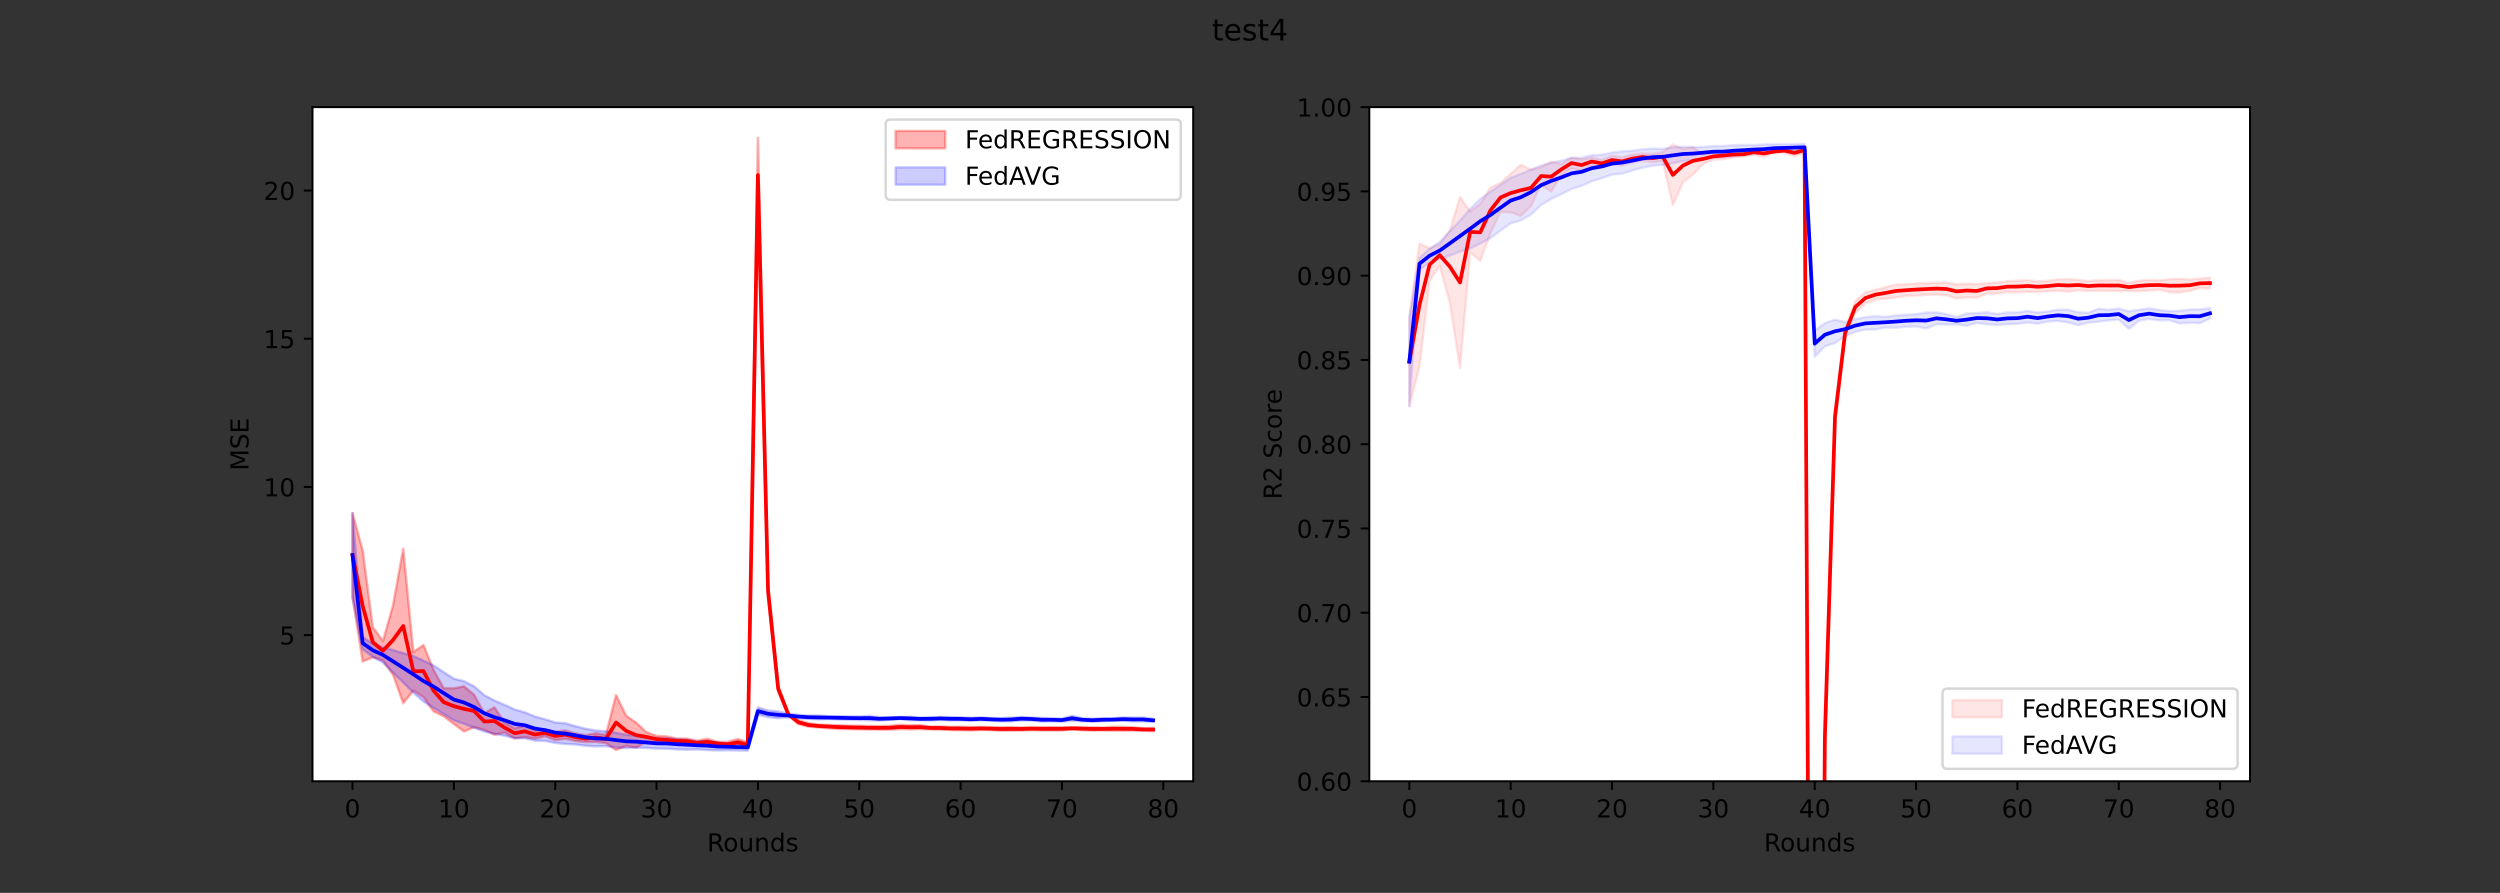 <?xml version="1.0" encoding="utf-8" standalone="no"?>
<!DOCTYPE svg PUBLIC "-//W3C//DTD SVG 1.1//EN"
  "http://www.w3.org/Graphics/SVG/1.1/DTD/svg11.dtd">
<!-- Created with matplotlib (https://matplotlib.org/) -->
<svg height="360pt" version="1.1" viewBox="0 0 1008 360" width="1008pt" xmlns="http://www.w3.org/2000/svg" xmlns:xlink="http://www.w3.org/1999/xlink">
 <rect x="0" y="0" width="1008" height="360" fill="#333333" stroke="none"/>
 <defs>
  <style type="text/css">*{stroke-linecap:butt;stroke-linejoin:round;}</style>
 </defs>
 <g id="figure_1">
  <g id="patch_1">
   <path d="M 0 360 
L 1008 360 
L 1008 0 
L 0 0 
z
" style="fill:none;"/>
  </g>
  <g id="axes_1">
   <g id="patch_2">
    <path d="M 126 315 
L 481.091 315 
L 481.091 43.2 
L 126 43.2 
z
" style="fill:#ffffff;"/>
   </g>
   <g id="PolyCollection_1">
    <defs>
     <path d="M 142.14 -119.25 
L 142.14 -153.115 
L 146.227 -138.024 
L 150.313 -107.12 
L 154.399 -101.497 
L 158.485 -116.005 
L 162.572 -138.744 
L 166.658 -97.075 
L 170.744 -99.921 
L 174.83 -89.852 
L 178.916 -82.49 
L 183.003 -82.469 
L 187.089 -83.259 
L 191.175 -79.88 
L 195.261 -72.439 
L 199.347 -74.802 
L 203.434 -68.684 
L 207.52 -66.427 
L 211.606 -67.427 
L 215.692 -65.53 
L 219.778 -65.855 
L 223.865 -64.957 
L 227.951 -65.475 
L 232.037 -64.277 
L 236.123 -63.545 
L 240.209 -64.367 
L 244.296 -63.731 
L 248.382 -79.753 
L 252.468 -71.386 
L 256.554 -68.574 
L 260.64 -64.771 
L 264.727 -63.278 
L 268.813 -63.076 
L 272.899 -62.186 
L 276.985 -62.186 
L 281.071 -61.323 
L 285.158 -62.14 
L 289.244 -60.896 
L 293.33 -60.847 
L 297.416 -62.048 
L 301.502 -60.72 
L 305.589 -304.445 
L 309.675 -124.467 
L 313.761 -83.361 
L 317.847 -72.372 
L 321.933 -69.544 
L 326.02 -68.371 
L 330.106 -67.831 
L 334.192 -67.714 
L 338.278 -67.569 
L 342.364 -67.394 
L 346.451 -67.366 
L 350.537 -67.255 
L 354.623 -67.234 
L 358.709 -67.309 
L 362.795 -67.733 
L 366.882 -67.568 
L 370.968 -67.604 
L 375.054 -67.047 
L 379.14 -67.079 
L 383.226 -66.901 
L 387.313 -66.94 
L 391.399 -66.86 
L 395.485 -66.89 
L 399.571 -66.808 
L 403.657 -66.737 
L 407.744 -66.864 
L 411.83 -66.686 
L 415.916 -66.806 
L 420.002 -66.758 
L 424.088 -66.776 
L 428.175 -66.788 
L 432.261 -66.756 
L 436.347 -66.783 
L 440.433 -66.717 
L 444.519 -66.632 
L 448.606 -66.899 
L 452.692 -66.912 
L 456.778 -66.736 
L 460.864 -66.39 
L 464.95 -66.47 
L 464.95 -65.225 
L 464.95 -65.225 
L 460.864 -65.356 
L 456.778 -65.481 
L 452.692 -65.402 
L 448.606 -65.437 
L 444.519 -65.542 
L 440.433 -65.482 
L 436.347 -65.595 
L 432.261 -65.927 
L 428.175 -65.495 
L 424.088 -65.511 
L 420.002 -65.52 
L 415.916 -65.615 
L 411.83 -65.481 
L 407.744 -65.415 
L 403.657 -65.427 
L 399.571 -65.61 
L 395.485 -65.703 
L 391.399 -65.538 
L 387.313 -65.605 
L 383.226 -65.668 
L 379.14 -65.848 
L 375.054 -65.931 
L 370.968 -66.024 
L 366.882 -65.96 
L 362.795 -66 
L 358.709 -65.833 
L 354.623 -65.823 
L 350.537 -65.902 
L 346.451 -65.92 
L 342.364 -66.05 
L 338.278 -66.062 
L 334.192 -66.39 
L 330.106 -66.695 
L 326.02 -66.988 
L 321.933 -68.034 
L 317.847 -71.581 
L 313.761 -81.283 
L 309.675 -119.178 
L 305.589 -274.342 
L 301.502 -58.641 
L 297.416 -59.34 
L 293.33 -58.896 
L 289.244 -59.515 
L 285.158 -59.643 
L 281.071 -59.544 
L 276.985 -60.137 
L 272.899 -60.326 
L 268.813 -60.212 
L 264.727 -60.644 
L 260.64 -61.001 
L 256.554 -58.567 
L 252.468 -59.213 
L 248.382 -57.599 
L 244.296 -60.364 
L 240.209 -60.882 
L 236.123 -60.842 
L 232.037 -61.241 
L 227.951 -62.071 
L 223.865 -61.589 
L 219.778 -63.142 
L 215.692 -62.148 
L 211.606 -62.806 
L 207.52 -62.326 
L 203.434 -64.614 
L 199.347 -63.775 
L 195.261 -65.741 
L 191.175 -66.793 
L 187.089 -65.081 
L 183.003 -68.07 
L 178.916 -71.23 
L 174.83 -73.14 
L 170.744 -78.94 
L 166.658 -81.544 
L 162.572 -76.447 
L 158.485 -87.942 
L 154.399 -93.728 
L 150.313 -94.982 
L 146.227 -93.289 
L 142.14 -119.25 
z
" id="m0282c7c0d8" style="stroke:#ff0000;stroke-opacity:0.3;"/>
    </defs>
    <g clip-path="url(#p53efb2e5bc)">
     <use style="fill:#ff0000;fill-opacity:0.3;stroke:#ff0000;stroke-opacity:0.3;" x="0" xlink:href="#m0282c7c0d8" y="360"/>
    </g>
   </g>
   <g id="PolyCollection_2">
    <defs>
     <path d="M 142.14 -119.25 
L 142.14 -153.115 
L 146.227 -103.24 
L 150.313 -100.438 
L 154.399 -99.009 
L 158.485 -97.889 
L 162.572 -96.641 
L 166.658 -95.501 
L 170.744 -93.654 
L 174.83 -91.707 
L 178.916 -88.958 
L 183.003 -86.335 
L 187.089 -85.348 
L 191.175 -83.233 
L 195.261 -79.719 
L 199.347 -77.548 
L 203.434 -75.794 
L 207.52 -73.927 
L 211.606 -72.76 
L 215.692 -71.094 
L 219.778 -69.954 
L 223.865 -68.693 
L 227.951 -68.365 
L 232.037 -67.175 
L 236.123 -66.163 
L 240.209 -65.463 
L 244.296 -65.118 
L 248.382 -64.576 
L 252.468 -63.797 
L 256.554 -63.368 
L 260.64 -62.777 
L 264.727 -62.405 
L 268.813 -62.353 
L 272.899 -62.005 
L 276.985 -61.702 
L 281.071 -61.155 
L 285.158 -61.105 
L 289.244 -60.544 
L 293.33 -60.286 
L 297.416 -60.128 
L 301.502 -59.996 
L 305.589 -74.753 
L 309.675 -73.532 
L 313.761 -73.137 
L 317.847 -72.226 
L 321.933 -71.74 
L 326.02 -71.449 
L 330.106 -71.518 
L 334.192 -71.215 
L 338.278 -71.279 
L 342.364 -71.125 
L 346.451 -71.131 
L 350.537 -71.354 
L 354.623 -70.839 
L 358.709 -70.848 
L 362.795 -70.851 
L 366.882 -71.002 
L 370.968 -70.653 
L 375.054 -70.846 
L 379.14 -70.888 
L 383.226 -70.83 
L 387.313 -70.766 
L 391.399 -70.611 
L 395.485 -70.721 
L 399.571 -70.492 
L 403.657 -70.414 
L 407.744 -70.62 
L 411.83 -70.899 
L 415.916 -70.649 
L 420.002 -70.536 
L 424.088 -70.377 
L 428.175 -70.264 
L 432.261 -71.399 
L 436.347 -70.374 
L 440.433 -70.195 
L 444.519 -70.389 
L 448.606 -70.313 
L 452.692 -70.698 
L 456.778 -70.662 
L 460.864 -70.685 
L 464.95 -70.166 
L 464.95 -68.966 
L 464.95 -68.966 
L 460.864 -69.17 
L 456.778 -69.178 
L 452.692 -69.372 
L 448.606 -69.389 
L 444.519 -69.211 
L 440.433 -69.021 
L 436.347 -69.233 
L 432.261 -69.388 
L 428.175 -69.047 
L 424.088 -69.194 
L 420.002 -69.07 
L 415.916 -69.557 
L 411.83 -69.56 
L 407.744 -69.194 
L 403.657 -69.214 
L 399.571 -69.42 
L 395.485 -69.594 
L 391.399 -69.356 
L 387.313 -69.556 
L 383.226 -69.545 
L 379.14 -69.758 
L 375.054 -69.51 
L 370.968 -69.639 
L 366.882 -69.675 
L 362.795 -70.11 
L 358.709 -69.768 
L 354.623 -69.528 
L 350.537 -69.562 
L 346.451 -69.72 
L 342.364 -69.842 
L 338.278 -69.887 
L 334.192 -70.114 
L 330.106 -69.949 
L 326.02 -70.155 
L 321.933 -70.411 
L 317.847 -70.797 
L 313.761 -70.42 
L 309.675 -70.866 
L 305.589 -71.825 
L 301.502 -57.355 
L 297.416 -57.437 
L 293.33 -57.515 
L 289.244 -57.45 
L 285.158 -57.592 
L 281.071 -57.819 
L 276.985 -57.749 
L 272.899 -57.849 
L 268.813 -58.13 
L 264.727 -58.156 
L 260.64 -58.469 
L 256.554 -58.536 
L 252.468 -58.42 
L 248.382 -58.611 
L 244.296 -59.149 
L 240.209 -59.064 
L 236.123 -59.303 
L 232.037 -59.846 
L 227.951 -60.034 
L 223.865 -60.459 
L 219.778 -61.267 
L 215.692 -61.404 
L 211.606 -62.366 
L 207.52 -62.311 
L 203.434 -63.356 
L 199.347 -64.141 
L 195.261 -65.077 
L 191.175 -66.567 
L 187.089 -68.156 
L 183.003 -69.534 
L 178.916 -72.073 
L 174.83 -74.603 
L 170.744 -77.146 
L 166.658 -80.723 
L 162.572 -84.83 
L 158.485 -88.782 
L 154.399 -92.855 
L 150.313 -95.175 
L 146.227 -98.146 
L 142.14 -119.25 
z
" id="mf1e4c0f016" style="stroke:#0000ff;stroke-opacity:0.2;"/>
    </defs>
    <g clip-path="url(#p53efb2e5bc)">
     <use style="fill:#0000ff;fill-opacity:0.2;stroke:#0000ff;stroke-opacity:0.2;" x="0" xlink:href="#mf1e4c0f016" y="360"/>
    </g>
   </g>
   <g id="matplotlib.axis_1">
    <g id="xtick_1">
     <g id="line2d_1">
      <defs>
       <path d="M 0 0 
L 0 3.5 
" id="mad39761a9f" style="stroke:#000000;stroke-width:0.8;"/>
      </defs>
      <g>
       <use style="stroke:#000000;stroke-width:0.8;" x="142.14" xlink:href="#mad39761a9f" y="315"/>
      </g>
     </g>
     <g id="text_1">
      <!-- 0 -->
      <g transform="translate(138.959 329.598)scale(0.1 -0.1)">
       <defs>
        <path d="M 31.781 66.406 
Q 24.172 66.406 20.328 58.906 
Q 16.5 51.422 16.5 36.375 
Q 16.5 21.391 20.328 13.891 
Q 24.172 6.391 31.781 6.391 
Q 39.453 6.391 43.281 13.891 
Q 47.125 21.391 47.125 36.375 
Q 47.125 51.422 43.281 58.906 
Q 39.453 66.406 31.781 66.406 
z
M 31.781 74.219 
Q 44.047 74.219 50.516 64.516 
Q 56.984 54.828 56.984 36.375 
Q 56.984 17.969 50.516 8.266 
Q 44.047 -1.422 31.781 -1.422 
Q 19.531 -1.422 13.062 8.266 
Q 6.594 17.969 6.594 36.375 
Q 6.594 54.828 13.062 64.516 
Q 19.531 74.219 31.781 74.219 
z
" id="DejaVuSans-48"/>
       </defs>
       <use xlink:href="#DejaVuSans-48"/>
      </g>
     </g>
    </g>
    <g id="xtick_2">
     <g id="line2d_2">
      <g>
       <use style="stroke:#000000;stroke-width:0.8;" x="183.003" xlink:href="#mad39761a9f" y="315"/>
      </g>
     </g>
     <g id="text_2">
      <!-- 10 -->
      <g transform="translate(176.64 329.598)scale(0.1 -0.1)">
       <defs>
        <path d="M 12.406 8.297 
L 28.516 8.297 
L 28.516 63.922 
L 10.984 60.406 
L 10.984 69.391 
L 28.422 72.906 
L 38.281 72.906 
L 38.281 8.297 
L 54.391 8.297 
L 54.391 0 
L 12.406 0 
z
" id="DejaVuSans-49"/>
       </defs>
       <use xlink:href="#DejaVuSans-49"/>
       <use x="63.623" xlink:href="#DejaVuSans-48"/>
      </g>
     </g>
    </g>
    <g id="xtick_3">
     <g id="line2d_3">
      <g>
       <use style="stroke:#000000;stroke-width:0.8;" x="223.865" xlink:href="#mad39761a9f" y="315"/>
      </g>
     </g>
     <g id="text_3">
      <!-- 20 -->
      <g transform="translate(217.502 329.598)scale(0.1 -0.1)">
       <defs>
        <path d="M 19.188 8.297 
L 53.609 8.297 
L 53.609 0 
L 7.328 0 
L 7.328 8.297 
Q 12.938 14.109 22.625 23.891 
Q 32.328 33.688 34.812 36.531 
Q 39.547 41.844 41.422 45.531 
Q 43.312 49.219 43.312 52.781 
Q 43.312 58.594 39.234 62.25 
Q 35.156 65.922 28.609 65.922 
Q 23.969 65.922 18.812 64.312 
Q 13.672 62.703 7.812 59.422 
L 7.812 69.391 
Q 13.766 71.781 18.938 73 
Q 24.125 74.219 28.422 74.219 
Q 39.75 74.219 46.484 68.547 
Q 53.219 62.891 53.219 53.422 
Q 53.219 48.922 51.531 44.891 
Q 49.859 40.875 45.406 35.406 
Q 44.188 33.984 37.641 27.219 
Q 31.109 20.453 19.188 8.297 
z
" id="DejaVuSans-50"/>
       </defs>
       <use xlink:href="#DejaVuSans-50"/>
       <use x="63.623" xlink:href="#DejaVuSans-48"/>
      </g>
     </g>
    </g>
    <g id="xtick_4">
     <g id="line2d_4">
      <g>
       <use style="stroke:#000000;stroke-width:0.8;" x="264.727" xlink:href="#mad39761a9f" y="315"/>
      </g>
     </g>
     <g id="text_4">
      <!-- 30 -->
      <g transform="translate(258.364 329.598)scale(0.1 -0.1)">
       <defs>
        <path d="M 40.578 39.312 
Q 47.656 37.797 51.625 33 
Q 55.609 28.219 55.609 21.188 
Q 55.609 10.406 48.188 4.484 
Q 40.766 -1.422 27.094 -1.422 
Q 22.516 -1.422 17.656 -0.516 
Q 12.797 0.391 7.625 2.203 
L 7.625 11.719 
Q 11.719 9.328 16.594 8.109 
Q 21.484 6.891 26.812 6.891 
Q 36.078 6.891 40.938 10.547 
Q 45.797 14.203 45.797 21.188 
Q 45.797 27.641 41.281 31.266 
Q 36.766 34.906 28.719 34.906 
L 20.219 34.906 
L 20.219 43.016 
L 29.109 43.016 
Q 36.375 43.016 40.234 45.922 
Q 44.094 48.828 44.094 54.297 
Q 44.094 59.906 40.109 62.906 
Q 36.141 65.922 28.719 65.922 
Q 24.656 65.922 20.016 65.031 
Q 15.375 64.156 9.812 62.312 
L 9.812 71.094 
Q 15.438 72.656 20.344 73.438 
Q 25.25 74.219 29.594 74.219 
Q 40.828 74.219 47.359 69.109 
Q 53.906 64.016 53.906 55.328 
Q 53.906 49.266 50.438 45.094 
Q 46.969 40.922 40.578 39.312 
z
" id="DejaVuSans-51"/>
       </defs>
       <use xlink:href="#DejaVuSans-51"/>
       <use x="63.623" xlink:href="#DejaVuSans-48"/>
      </g>
     </g>
    </g>
    <g id="xtick_5">
     <g id="line2d_5">
      <g>
       <use style="stroke:#000000;stroke-width:0.8;" x="305.589" xlink:href="#mad39761a9f" y="315"/>
      </g>
     </g>
     <g id="text_5">
      <!-- 40 -->
      <g transform="translate(299.226 329.598)scale(0.1 -0.1)">
       <defs>
        <path d="M 37.797 64.312 
L 12.891 25.391 
L 37.797 25.391 
z
M 35.203 72.906 
L 47.609 72.906 
L 47.609 25.391 
L 58.016 25.391 
L 58.016 17.188 
L 47.609 17.188 
L 47.609 0 
L 37.797 0 
L 37.797 17.188 
L 4.891 17.188 
L 4.891 26.703 
z
" id="DejaVuSans-52"/>
       </defs>
       <use xlink:href="#DejaVuSans-52"/>
       <use x="63.623" xlink:href="#DejaVuSans-48"/>
      </g>
     </g>
    </g>
    <g id="xtick_6">
     <g id="line2d_6">
      <g>
       <use style="stroke:#000000;stroke-width:0.8;" x="346.451" xlink:href="#mad39761a9f" y="315"/>
      </g>
     </g>
     <g id="text_6">
      <!-- 50 -->
      <g transform="translate(340.088 329.598)scale(0.1 -0.1)">
       <defs>
        <path d="M 10.797 72.906 
L 49.516 72.906 
L 49.516 64.594 
L 19.828 64.594 
L 19.828 46.734 
Q 21.969 47.469 24.109 47.828 
Q 26.266 48.188 28.422 48.188 
Q 40.625 48.188 47.75 41.5 
Q 54.891 34.812 54.891 23.391 
Q 54.891 11.625 47.562 5.094 
Q 40.234 -1.422 26.906 -1.422 
Q 22.312 -1.422 17.547 -0.641 
Q 12.797 0.141 7.719 1.703 
L 7.719 11.625 
Q 12.109 9.234 16.797 8.062 
Q 21.484 6.891 26.703 6.891 
Q 35.156 6.891 40.078 11.328 
Q 45.016 15.766 45.016 23.391 
Q 45.016 31 40.078 35.438 
Q 35.156 39.891 26.703 39.891 
Q 22.75 39.891 18.812 39.016 
Q 14.891 38.141 10.797 36.281 
z
" id="DejaVuSans-53"/>
       </defs>
       <use xlink:href="#DejaVuSans-53"/>
       <use x="63.623" xlink:href="#DejaVuSans-48"/>
      </g>
     </g>
    </g>
    <g id="xtick_7">
     <g id="line2d_7">
      <g>
       <use style="stroke:#000000;stroke-width:0.8;" x="387.313" xlink:href="#mad39761a9f" y="315"/>
      </g>
     </g>
     <g id="text_7">
      <!-- 60 -->
      <g transform="translate(380.95 329.598)scale(0.1 -0.1)">
       <defs>
        <path d="M 33.016 40.375 
Q 26.375 40.375 22.484 35.828 
Q 18.609 31.297 18.609 23.391 
Q 18.609 15.531 22.484 10.953 
Q 26.375 6.391 33.016 6.391 
Q 39.656 6.391 43.531 10.953 
Q 47.406 15.531 47.406 23.391 
Q 47.406 31.297 43.531 35.828 
Q 39.656 40.375 33.016 40.375 
z
M 52.594 71.297 
L 52.594 62.312 
Q 48.875 64.062 45.094 64.984 
Q 41.312 65.922 37.594 65.922 
Q 27.828 65.922 22.672 59.328 
Q 17.531 52.734 16.797 39.406 
Q 19.672 43.656 24.016 45.922 
Q 28.375 48.188 33.594 48.188 
Q 44.578 48.188 50.953 41.516 
Q 57.328 34.859 57.328 23.391 
Q 57.328 12.156 50.688 5.359 
Q 44.047 -1.422 33.016 -1.422 
Q 20.359 -1.422 13.672 8.266 
Q 6.984 17.969 6.984 36.375 
Q 6.984 53.656 15.188 63.938 
Q 23.391 74.219 37.203 74.219 
Q 40.922 74.219 44.703 73.484 
Q 48.484 72.75 52.594 71.297 
z
" id="DejaVuSans-54"/>
       </defs>
       <use xlink:href="#DejaVuSans-54"/>
       <use x="63.623" xlink:href="#DejaVuSans-48"/>
      </g>
     </g>
    </g>
    <g id="xtick_8">
     <g id="line2d_8">
      <g>
       <use style="stroke:#000000;stroke-width:0.8;" x="428.175" xlink:href="#mad39761a9f" y="315"/>
      </g>
     </g>
     <g id="text_8">
      <!-- 70 -->
      <g transform="translate(421.812 329.598)scale(0.1 -0.1)">
       <defs>
        <path d="M 8.203 72.906 
L 55.078 72.906 
L 55.078 68.703 
L 28.609 0 
L 18.312 0 
L 43.219 64.594 
L 8.203 64.594 
z
" id="DejaVuSans-55"/>
       </defs>
       <use xlink:href="#DejaVuSans-55"/>
       <use x="63.623" xlink:href="#DejaVuSans-48"/>
      </g>
     </g>
    </g>
    <g id="xtick_9">
     <g id="line2d_9">
      <g>
       <use style="stroke:#000000;stroke-width:0.8;" x="469.037" xlink:href="#mad39761a9f" y="315"/>
      </g>
     </g>
     <g id="text_9">
      <!-- 80 -->
      <g transform="translate(462.674 329.598)scale(0.1 -0.1)">
       <defs>
        <path d="M 31.781 34.625 
Q 24.75 34.625 20.719 30.859 
Q 16.703 27.094 16.703 20.516 
Q 16.703 13.922 20.719 10.156 
Q 24.75 6.391 31.781 6.391 
Q 38.812 6.391 42.859 10.172 
Q 46.922 13.969 46.922 20.516 
Q 46.922 27.094 42.891 30.859 
Q 38.875 34.625 31.781 34.625 
z
M 21.922 38.812 
Q 15.578 40.375 12.031 44.719 
Q 8.5 49.078 8.5 55.328 
Q 8.5 64.062 14.719 69.141 
Q 20.953 74.219 31.781 74.219 
Q 42.672 74.219 48.875 69.141 
Q 55.078 64.062 55.078 55.328 
Q 55.078 49.078 51.531 44.719 
Q 48 40.375 41.703 38.812 
Q 48.828 37.156 52.797 32.312 
Q 56.781 27.484 56.781 20.516 
Q 56.781 9.906 50.312 4.234 
Q 43.844 -1.422 31.781 -1.422 
Q 19.734 -1.422 13.25 4.234 
Q 6.781 9.906 6.781 20.516 
Q 6.781 27.484 10.781 32.312 
Q 14.797 37.156 21.922 38.812 
z
M 18.312 54.391 
Q 18.312 48.734 21.844 45.562 
Q 25.391 42.391 31.781 42.391 
Q 38.141 42.391 41.719 45.562 
Q 45.312 48.734 45.312 54.391 
Q 45.312 60.062 41.719 63.234 
Q 38.141 66.406 31.781 66.406 
Q 25.391 66.406 21.844 63.234 
Q 18.312 60.062 18.312 54.391 
z
" id="DejaVuSans-56"/>
       </defs>
       <use xlink:href="#DejaVuSans-56"/>
       <use x="63.623" xlink:href="#DejaVuSans-48"/>
      </g>
     </g>
    </g>
    <g id="text_10">
     <!-- Rounds -->
     <g transform="translate(285.12 343.277)scale(0.1 -0.1)">
      <defs>
       <path d="M 44.391 34.188 
Q 47.562 33.109 50.562 29.594 
Q 53.562 26.078 56.594 19.922 
L 66.609 0 
L 56 0 
L 46.688 18.703 
Q 43.062 26.031 39.672 28.422 
Q 36.281 30.812 30.422 30.812 
L 19.672 30.812 
L 19.672 0 
L 9.812 0 
L 9.812 72.906 
L 32.078 72.906 
Q 44.578 72.906 50.734 67.672 
Q 56.891 62.453 56.891 51.906 
Q 56.891 45.016 53.688 40.469 
Q 50.484 35.938 44.391 34.188 
z
M 19.672 64.797 
L 19.672 38.922 
L 32.078 38.922 
Q 39.203 38.922 42.844 42.219 
Q 46.484 45.516 46.484 51.906 
Q 46.484 58.297 42.844 61.547 
Q 39.203 64.797 32.078 64.797 
z
" id="DejaVuSans-82"/>
       <path d="M 30.609 48.391 
Q 23.391 48.391 19.188 42.75 
Q 14.984 37.109 14.984 27.297 
Q 14.984 17.484 19.156 11.844 
Q 23.344 6.203 30.609 6.203 
Q 37.797 6.203 41.984 11.859 
Q 46.188 17.531 46.188 27.297 
Q 46.188 37.016 41.984 42.703 
Q 37.797 48.391 30.609 48.391 
z
M 30.609 56 
Q 42.328 56 49.016 48.375 
Q 55.719 40.766 55.719 27.297 
Q 55.719 13.875 49.016 6.219 
Q 42.328 -1.422 30.609 -1.422 
Q 18.844 -1.422 12.172 6.219 
Q 5.516 13.875 5.516 27.297 
Q 5.516 40.766 12.172 48.375 
Q 18.844 56 30.609 56 
z
" id="DejaVuSans-111"/>
       <path d="M 8.5 21.578 
L 8.5 54.688 
L 17.484 54.688 
L 17.484 21.922 
Q 17.484 14.156 20.5 10.266 
Q 23.531 6.391 29.594 6.391 
Q 36.859 6.391 41.078 11.031 
Q 45.312 15.672 45.312 23.688 
L 45.312 54.688 
L 54.297 54.688 
L 54.297 0 
L 45.312 0 
L 45.312 8.406 
Q 42.047 3.422 37.719 1 
Q 33.406 -1.422 27.688 -1.422 
Q 18.266 -1.422 13.375 4.438 
Q 8.5 10.297 8.5 21.578 
z
M 31.109 56 
z
" id="DejaVuSans-117"/>
       <path d="M 54.891 33.016 
L 54.891 0 
L 45.906 0 
L 45.906 32.719 
Q 45.906 40.484 42.875 44.328 
Q 39.844 48.188 33.797 48.188 
Q 26.516 48.188 22.312 43.547 
Q 18.109 38.922 18.109 30.906 
L 18.109 0 
L 9.078 0 
L 9.078 54.688 
L 18.109 54.688 
L 18.109 46.188 
Q 21.344 51.125 25.703 53.562 
Q 30.078 56 35.797 56 
Q 45.219 56 50.047 50.172 
Q 54.891 44.344 54.891 33.016 
z
" id="DejaVuSans-110"/>
       <path d="M 45.406 46.391 
L 45.406 75.984 
L 54.391 75.984 
L 54.391 0 
L 45.406 0 
L 45.406 8.203 
Q 42.578 3.328 38.25 0.953 
Q 33.938 -1.422 27.875 -1.422 
Q 17.969 -1.422 11.734 6.484 
Q 5.516 14.406 5.516 27.297 
Q 5.516 40.188 11.734 48.094 
Q 17.969 56 27.875 56 
Q 33.938 56 38.25 53.625 
Q 42.578 51.266 45.406 46.391 
z
M 14.797 27.297 
Q 14.797 17.391 18.875 11.75 
Q 22.953 6.109 30.078 6.109 
Q 37.203 6.109 41.297 11.75 
Q 45.406 17.391 45.406 27.297 
Q 45.406 37.203 41.297 42.844 
Q 37.203 48.484 30.078 48.484 
Q 22.953 48.484 18.875 42.844 
Q 14.797 37.203 14.797 27.297 
z
" id="DejaVuSans-100"/>
       <path d="M 44.281 53.078 
L 44.281 44.578 
Q 40.484 46.531 36.375 47.5 
Q 32.281 48.484 27.875 48.484 
Q 21.188 48.484 17.844 46.438 
Q 14.5 44.391 14.5 40.281 
Q 14.5 37.156 16.891 35.375 
Q 19.281 33.594 26.516 31.984 
L 29.594 31.297 
Q 39.156 29.25 43.188 25.516 
Q 47.219 21.781 47.219 15.094 
Q 47.219 7.469 41.188 3.016 
Q 35.156 -1.422 24.609 -1.422 
Q 20.219 -1.422 15.453 -0.562 
Q 10.688 0.297 5.422 2 
L 5.422 11.281 
Q 10.406 8.688 15.234 7.391 
Q 20.062 6.109 24.812 6.109 
Q 31.156 6.109 34.562 8.281 
Q 37.984 10.453 37.984 14.406 
Q 37.984 18.062 35.516 20.016 
Q 33.062 21.969 24.703 23.781 
L 21.578 24.516 
Q 13.234 26.266 9.516 29.906 
Q 5.812 33.547 5.812 39.891 
Q 5.812 47.609 11.281 51.797 
Q 16.75 56 26.812 56 
Q 31.781 56 36.172 55.266 
Q 40.578 54.547 44.281 53.078 
z
" id="DejaVuSans-115"/>
      </defs>
      <use xlink:href="#DejaVuSans-82"/>
      <use x="64.982" xlink:href="#DejaVuSans-111"/>
      <use x="126.164" xlink:href="#DejaVuSans-117"/>
      <use x="189.543" xlink:href="#DejaVuSans-110"/>
      <use x="252.922" xlink:href="#DejaVuSans-100"/>
      <use x="316.398" xlink:href="#DejaVuSans-115"/>
     </g>
    </g>
   </g>
   <g id="matplotlib.axis_2">
    <g id="ytick_1">
     <g id="line2d_10">
      <defs>
       <path d="M 0 0 
L -3.5 0 
" id="m2d4a25bc20" style="stroke:#000000;stroke-width:0.8;"/>
      </defs>
      <g>
       <use style="stroke:#000000;stroke-width:0.8;" x="126" xlink:href="#m2d4a25bc20" y="256.071"/>
      </g>
     </g>
     <g id="text_11">
      <!-- 5 -->
      <g transform="translate(112.638 259.871)scale(0.1 -0.1)">
       <use xlink:href="#DejaVuSans-53"/>
      </g>
     </g>
    </g>
    <g id="ytick_2">
     <g id="line2d_11">
      <g>
       <use style="stroke:#000000;stroke-width:0.8;" x="126" xlink:href="#m2d4a25bc20" y="196.323"/>
      </g>
     </g>
     <g id="text_12">
      <!-- 10 -->
      <g transform="translate(106.275 200.122)scale(0.1 -0.1)">
       <use xlink:href="#DejaVuSans-49"/>
       <use x="63.623" xlink:href="#DejaVuSans-48"/>
      </g>
     </g>
    </g>
    <g id="ytick_3">
     <g id="line2d_12">
      <g>
       <use style="stroke:#000000;stroke-width:0.8;" x="126" xlink:href="#m2d4a25bc20" y="136.574"/>
      </g>
     </g>
     <g id="text_13">
      <!-- 15 -->
      <g transform="translate(106.275 140.373)scale(0.1 -0.1)">
       <use xlink:href="#DejaVuSans-49"/>
       <use x="63.623" xlink:href="#DejaVuSans-53"/>
      </g>
     </g>
    </g>
    <g id="ytick_4">
     <g id="line2d_13">
      <g>
       <use style="stroke:#000000;stroke-width:0.8;" x="126" xlink:href="#m2d4a25bc20" y="76.825"/>
      </g>
     </g>
     <g id="text_14">
      <!-- 20 -->
      <g transform="translate(106.275 80.624)scale(0.1 -0.1)">
       <use xlink:href="#DejaVuSans-50"/>
       <use x="63.623" xlink:href="#DejaVuSans-48"/>
      </g>
     </g>
    </g>
    <g id="text_15">
     <!-- MSE -->
     <g transform="translate(100.195 189.748)rotate(-90)scale(0.1 -0.1)">
      <defs>
       <path d="M 9.812 72.906 
L 24.516 72.906 
L 43.109 23.297 
L 61.812 72.906 
L 76.516 72.906 
L 76.516 0 
L 66.891 0 
L 66.891 64.016 
L 48.094 14.016 
L 38.188 14.016 
L 19.391 64.016 
L 19.391 0 
L 9.812 0 
z
" id="DejaVuSans-77"/>
       <path d="M 53.516 70.516 
L 53.516 60.891 
Q 47.906 63.578 42.922 64.891 
Q 37.938 66.219 33.297 66.219 
Q 25.25 66.219 20.875 63.094 
Q 16.5 59.969 16.5 54.203 
Q 16.5 49.359 19.406 46.891 
Q 22.312 44.438 30.422 42.922 
L 36.375 41.703 
Q 47.406 39.594 52.656 34.297 
Q 57.906 29 57.906 20.125 
Q 57.906 9.516 50.797 4.047 
Q 43.703 -1.422 29.984 -1.422 
Q 24.812 -1.422 18.969 -0.25 
Q 13.141 0.922 6.891 3.219 
L 6.891 13.375 
Q 12.891 10.016 18.656 8.297 
Q 24.422 6.594 29.984 6.594 
Q 38.422 6.594 43.016 9.906 
Q 47.609 13.234 47.609 19.391 
Q 47.609 24.75 44.312 27.781 
Q 41.016 30.812 33.5 32.328 
L 27.484 33.5 
Q 16.453 35.688 11.516 40.375 
Q 6.594 45.062 6.594 53.422 
Q 6.594 63.094 13.406 68.656 
Q 20.219 74.219 32.172 74.219 
Q 37.312 74.219 42.625 73.281 
Q 47.953 72.359 53.516 70.516 
z
" id="DejaVuSans-83"/>
       <path d="M 9.812 72.906 
L 55.906 72.906 
L 55.906 64.594 
L 19.672 64.594 
L 19.672 43.016 
L 54.391 43.016 
L 54.391 34.719 
L 19.672 34.719 
L 19.672 8.297 
L 56.781 8.297 
L 56.781 0 
L 9.812 0 
z
" id="DejaVuSans-69"/>
      </defs>
      <use xlink:href="#DejaVuSans-77"/>
      <use x="86.279" xlink:href="#DejaVuSans-83"/>
      <use x="149.756" xlink:href="#DejaVuSans-69"/>
     </g>
    </g>
   </g>
   <g id="line2d_14">
    <path clip-path="url(#p53efb2e5bc)" d="M 142.14 223.818 
L 146.227 244.344 
L 150.313 258.949 
L 154.399 262.388 
L 158.485 258.026 
L 162.572 252.405 
L 166.658 270.691 
L 170.744 270.57 
L 174.83 278.504 
L 178.916 283.14 
L 183.003 284.73 
L 187.089 285.83 
L 191.175 286.663 
L 195.261 290.91 
L 199.347 290.711 
L 203.434 293.351 
L 207.52 295.623 
L 211.606 294.884 
L 215.692 296.161 
L 219.778 295.502 
L 223.865 296.727 
L 227.951 296.227 
L 232.037 297.241 
L 236.123 297.806 
L 240.209 297.376 
L 244.296 297.952 
L 248.382 291.324 
L 252.468 294.701 
L 256.554 296.429 
L 260.64 297.114 
L 264.727 298.039 
L 268.813 298.356 
L 272.899 298.744 
L 276.985 298.838 
L 281.071 299.566 
L 285.158 299.109 
L 289.244 299.795 
L 293.33 300.129 
L 297.416 299.306 
L 301.502 300.32 
L 305.589 70.606 
L 309.675 238.177 
L 313.761 277.678 
L 317.847 288.023 
L 321.933 291.211 
L 326.02 292.32 
L 330.106 292.737 
L 334.192 292.948 
L 338.278 293.184 
L 342.364 293.278 
L 346.451 293.357 
L 350.537 293.421 
L 354.623 293.472 
L 358.709 293.429 
L 362.795 293.134 
L 366.882 293.236 
L 370.968 293.186 
L 375.054 293.511 
L 379.14 293.536 
L 383.226 293.715 
L 387.313 293.727 
L 391.399 293.801 
L 395.485 293.704 
L 399.571 293.791 
L 403.657 293.918 
L 407.744 293.861 
L 411.83 293.916 
L 415.916 293.79 
L 420.002 293.861 
L 424.088 293.857 
L 428.175 293.859 
L 432.261 293.659 
L 436.347 293.811 
L 440.433 293.9 
L 444.519 293.913 
L 448.606 293.832 
L 452.692 293.843 
L 456.778 293.891 
L 460.864 294.127 
L 464.95 294.153 
" style="fill:none;stroke:#ff0000;stroke-linecap:square;stroke-width:1.5;"/>
   </g>
   <g id="line2d_15">
    <path clip-path="url(#p53efb2e5bc)" d="M 142.14 223.818 
L 146.227 259.307 
L 150.313 262.193 
L 154.399 264.068 
L 158.485 266.665 
L 162.572 269.265 
L 166.658 271.888 
L 170.744 274.6 
L 174.83 276.845 
L 178.916 279.484 
L 183.003 282.065 
L 187.089 283.248 
L 191.175 285.1 
L 195.261 287.602 
L 199.347 289.156 
L 203.434 290.425 
L 207.52 291.881 
L 211.606 292.437 
L 215.692 293.751 
L 219.778 294.39 
L 223.865 295.424 
L 227.951 295.801 
L 232.037 296.489 
L 236.123 297.267 
L 240.209 297.736 
L 244.296 297.866 
L 248.382 298.407 
L 252.468 298.892 
L 256.554 299.048 
L 260.64 299.377 
L 264.727 299.72 
L 268.813 299.759 
L 272.899 300.073 
L 276.985 300.275 
L 281.071 300.513 
L 285.158 300.652 
L 289.244 301.003 
L 293.33 301.1 
L 297.416 301.218 
L 301.502 301.325 
L 305.589 286.711 
L 309.675 287.801 
L 313.761 288.222 
L 317.847 288.489 
L 321.933 288.925 
L 326.02 289.198 
L 330.106 289.266 
L 334.192 289.335 
L 338.278 289.417 
L 342.364 289.517 
L 346.451 289.574 
L 350.537 289.542 
L 354.623 289.816 
L 358.709 289.692 
L 362.795 289.519 
L 366.882 289.661 
L 370.968 289.854 
L 375.054 289.822 
L 379.14 289.677 
L 383.226 289.813 
L 387.313 289.839 
L 391.399 290.016 
L 395.485 289.843 
L 399.571 290.044 
L 403.657 290.186 
L 407.744 290.093 
L 411.83 289.771 
L 415.916 289.897 
L 420.002 290.197 
L 424.088 290.214 
L 428.175 290.344 
L 432.261 289.606 
L 436.347 290.197 
L 440.433 290.392 
L 444.519 290.2 
L 448.606 290.149 
L 452.692 289.965 
L 456.778 290.08 
L 460.864 290.073 
L 464.95 290.434 
" style="fill:none;stroke:#0000ff;stroke-linecap:square;stroke-width:1.5;"/>
   </g>
   <g id="patch_3">
    <path d="M 126 315 
L 126 43.2 
" style="fill:none;stroke:#000000;stroke-linecap:square;stroke-linejoin:miter;stroke-width:0.8;"/>
   </g>
   <g id="patch_4">
    <path d="M 481.091 315 
L 481.091 43.2 
" style="fill:none;stroke:#000000;stroke-linecap:square;stroke-linejoin:miter;stroke-width:0.8;"/>
   </g>
   <g id="patch_5">
    <path d="M 126 315 
L 481.091 315 
" style="fill:none;stroke:#000000;stroke-linecap:square;stroke-linejoin:miter;stroke-width:0.8;"/>
   </g>
   <g id="patch_6">
    <path d="M 126 43.2 
L 481.091 43.2 
" style="fill:none;stroke:#000000;stroke-linecap:square;stroke-linejoin:miter;stroke-width:0.8;"/>
   </g>
   <g id="legend_1">
    <g id="patch_7">
     <path d="M 359.105 80.556 
L 474.091 80.556 
Q 476.091 80.556 476.091 78.556 
L 476.091 50.2 
Q 476.091 48.2 474.091 48.2 
L 359.105 48.2 
Q 357.105 48.2 357.105 50.2 
L 357.105 78.556 
Q 357.105 80.556 359.105 80.556 
z
" style="fill:#ffffff;opacity:0.8;stroke:#cccccc;stroke-linejoin:miter;"/>
    </g>
    <g id="patch_8">
     <path d="M 361.105 59.798 
L 381.105 59.798 
L 381.105 52.798 
L 361.105 52.798 
z
" style="fill:#ff0000;opacity:0.3;stroke:#ff0000;stroke-linejoin:miter;"/>
    </g>
    <g id="text_16">
     <!-- FedREGRESSION -->
     <g transform="translate(389.105 59.798)scale(0.1 -0.1)">
      <defs>
       <path d="M 9.812 72.906 
L 51.703 72.906 
L 51.703 64.594 
L 19.672 64.594 
L 19.672 43.109 
L 48.578 43.109 
L 48.578 34.812 
L 19.672 34.812 
L 19.672 0 
L 9.812 0 
z
" id="DejaVuSans-70"/>
       <path d="M 56.203 29.594 
L 56.203 25.203 
L 14.891 25.203 
Q 15.484 15.922 20.484 11.062 
Q 25.484 6.203 34.422 6.203 
Q 39.594 6.203 44.453 7.469 
Q 49.312 8.734 54.109 11.281 
L 54.109 2.781 
Q 49.266 0.734 44.188 -0.344 
Q 39.109 -1.422 33.891 -1.422 
Q 20.797 -1.422 13.156 6.188 
Q 5.516 13.812 5.516 26.812 
Q 5.516 40.234 12.766 48.109 
Q 20.016 56 32.328 56 
Q 43.359 56 49.781 48.891 
Q 56.203 41.797 56.203 29.594 
z
M 47.219 32.234 
Q 47.125 39.594 43.094 43.984 
Q 39.062 48.391 32.422 48.391 
Q 24.906 48.391 20.391 44.141 
Q 15.875 39.891 15.188 32.172 
z
" id="DejaVuSans-101"/>
       <path d="M 59.516 10.406 
L 59.516 29.984 
L 43.406 29.984 
L 43.406 38.094 
L 69.281 38.094 
L 69.281 6.781 
Q 63.578 2.734 56.688 0.656 
Q 49.812 -1.422 42 -1.422 
Q 24.906 -1.422 15.25 8.562 
Q 5.609 18.562 5.609 36.375 
Q 5.609 54.25 15.25 64.234 
Q 24.906 74.219 42 74.219 
Q 49.125 74.219 55.547 72.453 
Q 61.969 70.703 67.391 67.281 
L 67.391 56.781 
Q 61.922 61.422 55.766 63.766 
Q 49.609 66.109 42.828 66.109 
Q 29.438 66.109 22.719 58.641 
Q 16.016 51.172 16.016 36.375 
Q 16.016 21.625 22.719 14.156 
Q 29.438 6.688 42.828 6.688 
Q 48.047 6.688 52.141 7.594 
Q 56.25 8.5 59.516 10.406 
z
" id="DejaVuSans-71"/>
       <path d="M 9.812 72.906 
L 19.672 72.906 
L 19.672 0 
L 9.812 0 
z
" id="DejaVuSans-73"/>
       <path d="M 39.406 66.219 
Q 28.656 66.219 22.328 58.203 
Q 16.016 50.203 16.016 36.375 
Q 16.016 22.609 22.328 14.594 
Q 28.656 6.594 39.406 6.594 
Q 50.141 6.594 56.422 14.594 
Q 62.703 22.609 62.703 36.375 
Q 62.703 50.203 56.422 58.203 
Q 50.141 66.219 39.406 66.219 
z
M 39.406 74.219 
Q 54.734 74.219 63.906 63.938 
Q 73.094 53.656 73.094 36.375 
Q 73.094 19.141 63.906 8.859 
Q 54.734 -1.422 39.406 -1.422 
Q 24.031 -1.422 14.812 8.828 
Q 5.609 19.094 5.609 36.375 
Q 5.609 53.656 14.812 63.938 
Q 24.031 74.219 39.406 74.219 
z
" id="DejaVuSans-79"/>
       <path d="M 9.812 72.906 
L 23.094 72.906 
L 55.422 11.922 
L 55.422 72.906 
L 64.984 72.906 
L 64.984 0 
L 51.703 0 
L 19.391 60.984 
L 19.391 0 
L 9.812 0 
z
" id="DejaVuSans-78"/>
      </defs>
      <use xlink:href="#DejaVuSans-70"/>
      <use x="52.02" xlink:href="#DejaVuSans-101"/>
      <use x="113.543" xlink:href="#DejaVuSans-100"/>
      <use x="177.02" xlink:href="#DejaVuSans-82"/>
      <use x="246.502" xlink:href="#DejaVuSans-69"/>
      <use x="309.686" xlink:href="#DejaVuSans-71"/>
      <use x="387.176" xlink:href="#DejaVuSans-82"/>
      <use x="456.658" xlink:href="#DejaVuSans-69"/>
      <use x="519.842" xlink:href="#DejaVuSans-83"/>
      <use x="583.318" xlink:href="#DejaVuSans-83"/>
      <use x="646.795" xlink:href="#DejaVuSans-73"/>
      <use x="676.287" xlink:href="#DejaVuSans-79"/>
      <use x="754.998" xlink:href="#DejaVuSans-78"/>
     </g>
    </g>
    <g id="patch_9">
     <path d="M 361.105 74.477 
L 381.105 74.477 
L 381.105 67.477 
L 361.105 67.477 
z
" style="fill:#0000ff;opacity:0.2;stroke:#0000ff;stroke-linejoin:miter;"/>
    </g>
    <g id="text_17">
     <!-- FedAVG -->
     <g transform="translate(389.105 74.477)scale(0.1 -0.1)">
      <defs>
       <path d="M 34.188 63.188 
L 20.797 26.906 
L 47.609 26.906 
z
M 28.609 72.906 
L 39.797 72.906 
L 67.578 0 
L 57.328 0 
L 50.688 18.703 
L 17.828 18.703 
L 11.188 0 
L 0.781 0 
z
" id="DejaVuSans-65"/>
       <path d="M 28.609 0 
L 0.781 72.906 
L 11.078 72.906 
L 34.188 11.531 
L 57.328 72.906 
L 67.578 72.906 
L 39.797 0 
z
" id="DejaVuSans-86"/>
      </defs>
      <use xlink:href="#DejaVuSans-70"/>
      <use x="52.02" xlink:href="#DejaVuSans-101"/>
      <use x="113.543" xlink:href="#DejaVuSans-100"/>
      <use x="177.02" xlink:href="#DejaVuSans-65"/>
      <use x="239.053" xlink:href="#DejaVuSans-86"/>
      <use x="307.461" xlink:href="#DejaVuSans-71"/>
     </g>
    </g>
   </g>
  </g>
  <g id="axes_2">
   <g id="patch_10">
    <path d="M 552.109 315 
L 907.2 315 
L 907.2 43.2 
L 552.109 43.2 
z
" style="fill:#ffffff;"/>
   </g>
   <g id="PolyCollection_3">
    <path clip-path="url(#p7c821e8249)" d="M 568.25 163.814 
L 568.25 127.801 
L 572.336 98.223 
L 576.422 100.104 
L 580.508 98.508 
L 584.594 92.904 
L 588.681 79.366 
L 592.767 85.223 
L 596.853 82.149 
L 600.939 75.658 
L 605.025 73.74 
L 609.112 70.068 
L 613.198 66.367 
L 617.284 68.417 
L 621.37 67.449 
L 625.456 65.19 
L 629.543 66.076 
L 633.629 63.533 
L 637.715 64.281 
L 641.801 63.473 
L 645.887 64.429 
L 649.974 62.783 
L 654.06 63.373 
L 658.146 62.342 
L 662.232 61.872 
L 666.318 62.102 
L 670.405 61.299 
L 674.491 58.255 
L 678.577 60.062 
L 682.663 59.327 
L 686.749 62.148 
L 690.836 61.736 
L 694.922 61.226 
L 699.008 61.147 
L 703.094 61.199 
L 707.18 60.332 
L 711.267 60.528 
L 715.353 60.523 
L 719.439 59.735 
L 723.525 60.313 
L 727.611 59.385 
L 731.698 797.618 
L 735.784 288.056 
L 739.87 164.61 
L 743.956 132.682 
L 748.042 121.36 
L 752.129 117.879 
L 756.215 116.836 
L 760.301 115.763 
L 764.387 114.715 
L 768.473 114.654 
L 772.56 114.281 
L 776.646 114.186 
L 780.732 113.971 
L 784.818 113.923 
L 788.904 114.582 
L 792.991 114.415 
L 797.077 114.607 
L 801.163 114.179 
L 805.249 113.954 
L 809.335 113.433 
L 813.422 113.179 
L 817.508 112.949 
L 821.594 113.441 
L 825.68 113.213 
L 829.766 112.619 
L 833.853 112.603 
L 837.939 112.809 
L 842.025 113.32 
L 846.111 112.995 
L 850.197 112.954 
L 854.284 112.872 
L 858.37 114.161 
L 862.456 113.131 
L 866.542 112.844 
L 870.628 113.045 
L 874.715 112.585 
L 878.801 112.431 
L 882.887 112.714 
L 886.973 112.332 
L 891.06 111.94 
L 891.06 116.362 
L 891.06 116.362 
L 886.973 116.141 
L 882.887 117.304 
L 878.801 117.91 
L 874.715 117.824 
L 870.628 116.824 
L 866.542 117.107 
L 862.456 117.409 
L 858.37 117.378 
L 854.284 117.354 
L 850.197 117.283 
L 846.111 117.212 
L 842.025 117.353 
L 837.939 117.038 
L 833.853 117.611 
L 829.766 117.218 
L 825.68 117.458 
L 821.594 117.805 
L 817.508 117.658 
L 813.422 117.911 
L 809.335 117.73 
L 805.249 118.386 
L 801.163 118.326 
L 797.077 120.024 
L 792.991 119.888 
L 788.904 120.388 
L 784.818 119.122 
L 780.732 118.788 
L 776.646 118.903 
L 772.56 119.226 
L 768.473 119.373 
L 764.387 119.927 
L 760.301 120.428 
L 756.215 120.732 
L 752.129 122.412 
L 748.042 126.191 
L 743.956 135.758 
L 739.87 171.573 
L 735.784 306.846 
L 731.698 894.466 
L 727.611 61.638 
L 723.525 62.947 
L 719.439 61.705 
L 715.353 61.661 
L 711.267 63.197 
L 707.18 62.382 
L 703.094 63.116 
L 699.008 63.411 
L 694.922 64.165 
L 690.836 64.361 
L 686.749 65.999 
L 682.663 70.353 
L 678.577 73.458 
L 674.491 82.791 
L 670.405 65.009 
L 666.318 65.454 
L 662.232 64.758 
L 658.146 65.547 
L 654.06 66.756 
L 649.974 66.24 
L 645.887 67.35 
L 641.801 66.804 
L 637.715 68.819 
L 633.629 67.963 
L 629.543 70.505 
L 625.456 77.232 
L 621.37 74.536 
L 617.284 83.09 
L 613.198 87.057 
L 609.112 85.63 
L 605.025 85.494 
L 600.939 94.008 
L 596.853 105.193 
L 592.767 101.807 
L 588.681 148.452 
L 584.594 122.177 
L 580.508 107.254 
L 576.422 113.302 
L 572.336 147.737 
L 568.25 163.814 
z
" style="fill:#ff0000;fill-opacity:0.1;stroke:#ff0000;stroke-opacity:0.1;"/>
   </g>
   <g id="PolyCollection_4">
    <defs>
     <path d="M 568.25 -196.186 
L 568.25 -232.199 
L 572.336 -256.093 
L 576.422 -259.763 
L 580.508 -262.471 
L 584.594 -266.833 
L 588.681 -271.179 
L 592.767 -275.799 
L 596.853 -279.816 
L 600.939 -282.68 
L 605.025 -285.514 
L 609.112 -288.347 
L 613.198 -289.87 
L 617.284 -291.645 
L 621.37 -293.316 
L 625.456 -294.367 
L 629.543 -295.251 
L 633.629 -296.428 
L 637.715 -296.361 
L 641.801 -297.454 
L 645.887 -297.598 
L 649.974 -298.51 
L 654.06 -298.984 
L 658.146 -299.21 
L 662.232 -299.82 
L 666.318 -300.091 
L 670.405 -299.992 
L 674.491 -300.597 
L 678.577 -300.808 
L 682.663 -300.683 
L 686.749 -300.753 
L 690.836 -301.109 
L 694.922 -301.159 
L 699.008 -301.458 
L 703.094 -301.574 
L 707.18 -301.504 
L 711.267 -301.748 
L 715.353 -301.912 
L 719.439 -301.86 
L 723.525 -301.956 
L 727.611 -302.041 
L 731.698 -226.718 
L 735.784 -229.723 
L 739.87 -231.12 
L 743.956 -230.154 
L 748.042 -231.248 
L 752.129 -232.152 
L 756.215 -232.534 
L 760.301 -232.244 
L 764.387 -232.836 
L 768.473 -233.083 
L 772.56 -233.352 
L 776.646 -233.965 
L 780.732 -234.051 
L 784.818 -233.36 
L 788.904 -232.157 
L 792.991 -233.637 
L 797.077 -233.747 
L 801.163 -234.1 
L 805.249 -233.385 
L 809.335 -234.014 
L 813.422 -234.033 
L 817.508 -234.654 
L 821.594 -233.995 
L 825.68 -234.438 
L 829.766 -235.154 
L 833.853 -235.129 
L 837.939 -234.11 
L 842.025 -233.909 
L 846.111 -235.527 
L 850.197 -235.095 
L 854.284 -235.616 
L 858.37 -234.517 
L 862.456 -235.09 
L 866.542 -235.706 
L 870.628 -235.02 
L 874.715 -234.589 
L 878.801 -234.7 
L 882.887 -235.184 
L 886.973 -235.287 
L 891.06 -235.771 
L 891.06 -231.577 
L 891.06 -231.577 
L 886.973 -229.683 
L 882.887 -229.838 
L 878.801 -229.562 
L 874.715 -230.887 
L 870.628 -230.795 
L 866.542 -231.363 
L 862.456 -230.697 
L 858.37 -227.397 
L 854.284 -231.14 
L 850.197 -230.812 
L 846.111 -230.262 
L 842.025 -229.921 
L 837.939 -228.879 
L 833.853 -229.979 
L 829.766 -230.559 
L 825.68 -230.35 
L 821.594 -229.469 
L 817.508 -229.951 
L 813.422 -229.409 
L 809.335 -229.259 
L 805.249 -228.999 
L 801.163 -229.232 
L 797.077 -229.797 
L 792.991 -228.64 
L 788.904 -229.201 
L 784.818 -229.119 
L 780.732 -229.247 
L 776.646 -227.529 
L 772.56 -228.363 
L 768.473 -228.249 
L 764.387 -227.847 
L 760.301 -227.899 
L 756.215 -227.167 
L 752.129 -227.089 
L 748.042 -226.205 
L 743.956 -224.431 
L 739.87 -221.723 
L 735.784 -220.355 
L 731.698 -216.206 
L 727.611 -299.186 
L 723.525 -299.031 
L 719.439 -298.865 
L 715.353 -298.602 
L 711.267 -297.983 
L 707.18 -297.915 
L 703.094 -297.316 
L 699.008 -296.986 
L 694.922 -296.579 
L 690.836 -296.548 
L 686.749 -296.14 
L 682.663 -295.476 
L 678.577 -295.005 
L 674.491 -294.134 
L 670.405 -293.534 
L 666.318 -293.147 
L 662.232 -292.375 
L 658.146 -291.247 
L 654.06 -289.951 
L 649.974 -289.584 
L 645.887 -288.184 
L 641.801 -286.909 
L 637.715 -285.087 
L 633.629 -283.777 
L 629.543 -281.708 
L 625.456 -279.766 
L 621.37 -277.355 
L 617.284 -273.44 
L 613.198 -271.096 
L 609.112 -269.963 
L 605.025 -267.027 
L 600.939 -263.955 
L 596.853 -261.813 
L 592.767 -259.758 
L 588.681 -258.503 
L 584.594 -256.997 
L 580.508 -255.518 
L 576.422 -254.052 
L 572.336 -251.302 
L 568.25 -196.186 
z
" id="m64eb4bf447" style="stroke:#0000ff;stroke-opacity:0.1;"/>
    </defs>
    <g clip-path="url(#p7c821e8249)">
     <use style="fill:#0000ff;fill-opacity:0.1;stroke:#0000ff;stroke-opacity:0.1;" x="0" xlink:href="#m64eb4bf447" y="360"/>
    </g>
   </g>
   <g id="matplotlib.axis_3">
    <g id="xtick_10">
     <g id="line2d_16">
      <g>
       <use style="stroke:#000000;stroke-width:0.8;" x="568.25" xlink:href="#mad39761a9f" y="315"/>
      </g>
     </g>
     <g id="text_18">
      <!-- 0 -->
      <g transform="translate(565.068 329.598)scale(0.1 -0.1)">
       <use xlink:href="#DejaVuSans-48"/>
      </g>
     </g>
    </g>
    <g id="xtick_11">
     <g id="line2d_17">
      <g>
       <use style="stroke:#000000;stroke-width:0.8;" x="609.112" xlink:href="#mad39761a9f" y="315"/>
      </g>
     </g>
     <g id="text_19">
      <!-- 10 -->
      <g transform="translate(602.749 329.598)scale(0.1 -0.1)">
       <use xlink:href="#DejaVuSans-49"/>
       <use x="63.623" xlink:href="#DejaVuSans-48"/>
      </g>
     </g>
    </g>
    <g id="xtick_12">
     <g id="line2d_18">
      <g>
       <use style="stroke:#000000;stroke-width:0.8;" x="649.974" xlink:href="#mad39761a9f" y="315"/>
      </g>
     </g>
     <g id="text_20">
      <!-- 20 -->
      <g transform="translate(643.611 329.598)scale(0.1 -0.1)">
       <use xlink:href="#DejaVuSans-50"/>
       <use x="63.623" xlink:href="#DejaVuSans-48"/>
      </g>
     </g>
    </g>
    <g id="xtick_13">
     <g id="line2d_19">
      <g>
       <use style="stroke:#000000;stroke-width:0.8;" x="690.836" xlink:href="#mad39761a9f" y="315"/>
      </g>
     </g>
     <g id="text_21">
      <!-- 30 -->
      <g transform="translate(684.473 329.598)scale(0.1 -0.1)">
       <use xlink:href="#DejaVuSans-51"/>
       <use x="63.623" xlink:href="#DejaVuSans-48"/>
      </g>
     </g>
    </g>
    <g id="xtick_14">
     <g id="line2d_20">
      <g>
       <use style="stroke:#000000;stroke-width:0.8;" x="731.698" xlink:href="#mad39761a9f" y="315"/>
      </g>
     </g>
     <g id="text_22">
      <!-- 40 -->
      <g transform="translate(725.335 329.598)scale(0.1 -0.1)">
       <use xlink:href="#DejaVuSans-52"/>
       <use x="63.623" xlink:href="#DejaVuSans-48"/>
      </g>
     </g>
    </g>
    <g id="xtick_15">
     <g id="line2d_21">
      <g>
       <use style="stroke:#000000;stroke-width:0.8;" x="772.56" xlink:href="#mad39761a9f" y="315"/>
      </g>
     </g>
     <g id="text_23">
      <!-- 50 -->
      <g transform="translate(766.197 329.598)scale(0.1 -0.1)">
       <use xlink:href="#DejaVuSans-53"/>
       <use x="63.623" xlink:href="#DejaVuSans-48"/>
      </g>
     </g>
    </g>
    <g id="xtick_16">
     <g id="line2d_22">
      <g>
       <use style="stroke:#000000;stroke-width:0.8;" x="813.422" xlink:href="#mad39761a9f" y="315"/>
      </g>
     </g>
     <g id="text_24">
      <!-- 60 -->
      <g transform="translate(807.059 329.598)scale(0.1 -0.1)">
       <use xlink:href="#DejaVuSans-54"/>
       <use x="63.623" xlink:href="#DejaVuSans-48"/>
      </g>
     </g>
    </g>
    <g id="xtick_17">
     <g id="line2d_23">
      <g>
       <use style="stroke:#000000;stroke-width:0.8;" x="854.284" xlink:href="#mad39761a9f" y="315"/>
      </g>
     </g>
     <g id="text_25">
      <!-- 70 -->
      <g transform="translate(847.921 329.598)scale(0.1 -0.1)">
       <use xlink:href="#DejaVuSans-55"/>
       <use x="63.623" xlink:href="#DejaVuSans-48"/>
      </g>
     </g>
    </g>
    <g id="xtick_18">
     <g id="line2d_24">
      <g>
       <use style="stroke:#000000;stroke-width:0.8;" x="895.146" xlink:href="#mad39761a9f" y="315"/>
      </g>
     </g>
     <g id="text_26">
      <!-- 80 -->
      <g transform="translate(888.783 329.598)scale(0.1 -0.1)">
       <use xlink:href="#DejaVuSans-56"/>
       <use x="63.623" xlink:href="#DejaVuSans-48"/>
      </g>
     </g>
    </g>
    <g id="text_27">
     <!-- Rounds -->
     <g transform="translate(711.23 343.277)scale(0.1 -0.1)">
      <use xlink:href="#DejaVuSans-82"/>
      <use x="64.982" xlink:href="#DejaVuSans-111"/>
      <use x="126.164" xlink:href="#DejaVuSans-117"/>
      <use x="189.543" xlink:href="#DejaVuSans-110"/>
      <use x="252.922" xlink:href="#DejaVuSans-100"/>
      <use x="316.398" xlink:href="#DejaVuSans-115"/>
     </g>
    </g>
   </g>
   <g id="matplotlib.axis_4">
    <g id="ytick_5">
     <g id="line2d_25">
      <g>
       <use style="stroke:#000000;stroke-width:0.8;" x="552.109" xlink:href="#m2d4a25bc20" y="315"/>
      </g>
     </g>
     <g id="text_28">
      <!-- 0.60 -->
      <g transform="translate(522.843 318.799)scale(0.1 -0.1)">
       <defs>
        <path d="M 10.688 12.406 
L 21 12.406 
L 21 0 
L 10.688 0 
z
" id="DejaVuSans-46"/>
       </defs>
       <use xlink:href="#DejaVuSans-48"/>
       <use x="63.623" xlink:href="#DejaVuSans-46"/>
       <use x="95.41" xlink:href="#DejaVuSans-54"/>
       <use x="159.033" xlink:href="#DejaVuSans-48"/>
      </g>
     </g>
    </g>
    <g id="ytick_6">
     <g id="line2d_26">
      <g>
       <use style="stroke:#000000;stroke-width:0.8;" x="552.109" xlink:href="#m2d4a25bc20" y="281.025"/>
      </g>
     </g>
     <g id="text_29">
      <!-- 0.65 -->
      <g transform="translate(522.843 284.824)scale(0.1 -0.1)">
       <use xlink:href="#DejaVuSans-48"/>
       <use x="63.623" xlink:href="#DejaVuSans-46"/>
       <use x="95.41" xlink:href="#DejaVuSans-54"/>
       <use x="159.033" xlink:href="#DejaVuSans-53"/>
      </g>
     </g>
    </g>
    <g id="ytick_7">
     <g id="line2d_27">
      <g>
       <use style="stroke:#000000;stroke-width:0.8;" x="552.109" xlink:href="#m2d4a25bc20" y="247.05"/>
      </g>
     </g>
     <g id="text_30">
      <!-- 0.70 -->
      <g transform="translate(522.843 250.849)scale(0.1 -0.1)">
       <use xlink:href="#DejaVuSans-48"/>
       <use x="63.623" xlink:href="#DejaVuSans-46"/>
       <use x="95.41" xlink:href="#DejaVuSans-55"/>
       <use x="159.033" xlink:href="#DejaVuSans-48"/>
      </g>
     </g>
    </g>
    <g id="ytick_8">
     <g id="line2d_28">
      <g>
       <use style="stroke:#000000;stroke-width:0.8;" x="552.109" xlink:href="#m2d4a25bc20" y="213.075"/>
      </g>
     </g>
     <g id="text_31">
      <!-- 0.75 -->
      <g transform="translate(522.843 216.874)scale(0.1 -0.1)">
       <use xlink:href="#DejaVuSans-48"/>
       <use x="63.623" xlink:href="#DejaVuSans-46"/>
       <use x="95.41" xlink:href="#DejaVuSans-55"/>
       <use x="159.033" xlink:href="#DejaVuSans-53"/>
      </g>
     </g>
    </g>
    <g id="ytick_9">
     <g id="line2d_29">
      <g>
       <use style="stroke:#000000;stroke-width:0.8;" x="552.109" xlink:href="#m2d4a25bc20" y="179.1"/>
      </g>
     </g>
     <g id="text_32">
      <!-- 0.80 -->
      <g transform="translate(522.843 182.899)scale(0.1 -0.1)">
       <use xlink:href="#DejaVuSans-48"/>
       <use x="63.623" xlink:href="#DejaVuSans-46"/>
       <use x="95.41" xlink:href="#DejaVuSans-56"/>
       <use x="159.033" xlink:href="#DejaVuSans-48"/>
      </g>
     </g>
    </g>
    <g id="ytick_10">
     <g id="line2d_30">
      <g>
       <use style="stroke:#000000;stroke-width:0.8;" x="552.109" xlink:href="#m2d4a25bc20" y="145.125"/>
      </g>
     </g>
     <g id="text_33">
      <!-- 0.85 -->
      <g transform="translate(522.843 148.924)scale(0.1 -0.1)">
       <use xlink:href="#DejaVuSans-48"/>
       <use x="63.623" xlink:href="#DejaVuSans-46"/>
       <use x="95.41" xlink:href="#DejaVuSans-56"/>
       <use x="159.033" xlink:href="#DejaVuSans-53"/>
      </g>
     </g>
    </g>
    <g id="ytick_11">
     <g id="line2d_31">
      <g>
       <use style="stroke:#000000;stroke-width:0.8;" x="552.109" xlink:href="#m2d4a25bc20" y="111.15"/>
      </g>
     </g>
     <g id="text_34">
      <!-- 0.90 -->
      <g transform="translate(522.843 114.949)scale(0.1 -0.1)">
       <defs>
        <path d="M 10.984 1.516 
L 10.984 10.5 
Q 14.703 8.734 18.5 7.812 
Q 22.312 6.891 25.984 6.891 
Q 35.75 6.891 40.891 13.453 
Q 46.047 20.016 46.781 33.406 
Q 43.953 29.203 39.594 26.953 
Q 35.25 24.703 29.984 24.703 
Q 19.047 24.703 12.672 31.312 
Q 6.297 37.938 6.297 49.422 
Q 6.297 60.641 12.938 67.422 
Q 19.578 74.219 30.609 74.219 
Q 43.266 74.219 49.922 64.516 
Q 56.594 54.828 56.594 36.375 
Q 56.594 19.141 48.406 8.859 
Q 40.234 -1.422 26.422 -1.422 
Q 22.703 -1.422 18.891 -0.688 
Q 15.094 0.047 10.984 1.516 
z
M 30.609 32.422 
Q 37.25 32.422 41.125 36.953 
Q 45.016 41.5 45.016 49.422 
Q 45.016 57.281 41.125 61.844 
Q 37.25 66.406 30.609 66.406 
Q 23.969 66.406 20.094 61.844 
Q 16.219 57.281 16.219 49.422 
Q 16.219 41.5 20.094 36.953 
Q 23.969 32.422 30.609 32.422 
z
" id="DejaVuSans-57"/>
       </defs>
       <use xlink:href="#DejaVuSans-48"/>
       <use x="63.623" xlink:href="#DejaVuSans-46"/>
       <use x="95.41" xlink:href="#DejaVuSans-57"/>
       <use x="159.033" xlink:href="#DejaVuSans-48"/>
      </g>
     </g>
    </g>
    <g id="ytick_12">
     <g id="line2d_32">
      <g>
       <use style="stroke:#000000;stroke-width:0.8;" x="552.109" xlink:href="#m2d4a25bc20" y="77.175"/>
      </g>
     </g>
     <g id="text_35">
      <!-- 0.95 -->
      <g transform="translate(522.843 80.974)scale(0.1 -0.1)">
       <use xlink:href="#DejaVuSans-48"/>
       <use x="63.623" xlink:href="#DejaVuSans-46"/>
       <use x="95.41" xlink:href="#DejaVuSans-57"/>
       <use x="159.033" xlink:href="#DejaVuSans-53"/>
      </g>
     </g>
    </g>
    <g id="ytick_13">
     <g id="line2d_33">
      <g>
       <use style="stroke:#000000;stroke-width:0.8;" x="552.109" xlink:href="#m2d4a25bc20" y="43.2"/>
      </g>
     </g>
     <g id="text_36">
      <!-- 1.00 -->
      <g transform="translate(522.843 46.999)scale(0.1 -0.1)">
       <use xlink:href="#DejaVuSans-49"/>
       <use x="63.623" xlink:href="#DejaVuSans-46"/>
       <use x="95.41" xlink:href="#DejaVuSans-48"/>
       <use x="159.033" xlink:href="#DejaVuSans-48"/>
      </g>
     </g>
    </g>
    <g id="text_37">
     <!-- R2 Score -->
     <g transform="translate(516.764 201.347)rotate(-90)scale(0.1 -0.1)">
      <defs>
       <path id="DejaVuSans-32"/>
       <path d="M 48.781 52.594 
L 48.781 44.188 
Q 44.969 46.297 41.141 47.344 
Q 37.312 48.391 33.406 48.391 
Q 24.656 48.391 19.812 42.844 
Q 14.984 37.312 14.984 27.297 
Q 14.984 17.281 19.812 11.734 
Q 24.656 6.203 33.406 6.203 
Q 37.312 6.203 41.141 7.25 
Q 44.969 8.297 48.781 10.406 
L 48.781 2.094 
Q 45.016 0.344 40.984 -0.531 
Q 36.969 -1.422 32.422 -1.422 
Q 20.062 -1.422 12.781 6.344 
Q 5.516 14.109 5.516 27.297 
Q 5.516 40.672 12.859 48.328 
Q 20.219 56 33.016 56 
Q 37.156 56 41.109 55.141 
Q 45.062 54.297 48.781 52.594 
z
" id="DejaVuSans-99"/>
       <path d="M 41.109 46.297 
Q 39.594 47.172 37.812 47.578 
Q 36.031 48 33.891 48 
Q 26.266 48 22.188 43.047 
Q 18.109 38.094 18.109 28.812 
L 18.109 0 
L 9.078 0 
L 9.078 54.688 
L 18.109 54.688 
L 18.109 46.188 
Q 20.953 51.172 25.484 53.578 
Q 30.031 56 36.531 56 
Q 37.453 56 38.578 55.875 
Q 39.703 55.766 41.062 55.516 
z
" id="DejaVuSans-114"/>
      </defs>
      <use xlink:href="#DejaVuSans-82"/>
      <use x="69.482" xlink:href="#DejaVuSans-50"/>
      <use x="133.105" xlink:href="#DejaVuSans-32"/>
      <use x="164.893" xlink:href="#DejaVuSans-83"/>
      <use x="228.369" xlink:href="#DejaVuSans-99"/>
      <use x="283.35" xlink:href="#DejaVuSans-111"/>
      <use x="344.531" xlink:href="#DejaVuSans-114"/>
      <use x="383.395" xlink:href="#DejaVuSans-101"/>
     </g>
    </g>
   </g>
   <g id="line2d_34">
    <path clip-path="url(#p7c821e8249)" d="M 568.25 145.807 
L 572.336 122.98 
L 576.422 106.703 
L 580.508 102.881 
L 584.594 107.54 
L 588.681 113.909 
L 592.767 93.515 
L 596.853 93.671 
L 600.939 84.833 
L 605.025 79.617 
L 609.112 77.849 
L 613.198 76.712 
L 617.284 75.753 
L 621.37 70.992 
L 625.456 71.211 
L 629.543 68.291 
L 633.629 65.748 
L 637.715 66.55 
L 641.801 65.139 
L 645.887 65.89 
L 649.974 64.512 
L 654.06 65.065 
L 658.146 63.944 
L 662.232 63.315 
L 666.318 63.778 
L 670.405 63.154 
L 674.491 70.523 
L 678.577 66.76 
L 682.663 64.84 
L 686.749 64.074 
L 690.836 63.048 
L 694.922 62.696 
L 699.008 62.279 
L 703.094 62.157 
L 707.18 61.357 
L 711.267 61.862 
L 715.353 61.092 
L 719.439 60.72 
L 723.525 61.63 
L 727.611 60.512 
L 729.175 361 
M 735.311 361 
L 735.784 297.451 
L 739.87 168.092 
L 743.956 134.22 
L 748.042 123.775 
L 752.129 120.145 
L 756.215 118.784 
L 760.301 118.095 
L 764.387 117.321 
L 768.473 117.013 
L 772.56 116.754 
L 776.646 116.545 
L 780.732 116.379 
L 784.818 116.522 
L 788.904 117.485 
L 792.991 117.151 
L 797.077 117.316 
L 801.163 116.253 
L 805.249 116.17 
L 809.335 115.581 
L 813.422 115.545 
L 817.508 115.303 
L 821.594 115.623 
L 825.68 115.335 
L 829.766 114.919 
L 833.853 115.107 
L 837.939 114.923 
L 842.025 115.336 
L 846.111 115.103 
L 850.197 115.118 
L 854.284 115.113 
L 858.37 115.769 
L 862.456 115.27 
L 866.542 114.975 
L 870.628 114.934 
L 874.715 115.204 
L 878.801 115.171 
L 882.887 115.009 
L 886.973 114.236 
L 891.06 114.151 
" style="fill:none;stroke:#ff0000;stroke-linecap:square;stroke-width:1.5;"/>
   </g>
   <g id="line2d_35">
    <path clip-path="url(#p7c821e8249)" d="M 568.25 145.807 
L 572.336 106.303 
L 576.422 103.092 
L 580.508 101.006 
L 584.594 98.085 
L 588.681 95.159 
L 592.767 92.221 
L 596.853 89.186 
L 600.939 86.682 
L 605.025 83.73 
L 609.112 80.845 
L 613.198 79.517 
L 617.284 77.457 
L 621.37 74.664 
L 625.456 72.933 
L 629.543 71.52 
L 633.629 69.897 
L 637.715 69.276 
L 641.801 67.819 
L 645.887 67.109 
L 649.974 65.953 
L 654.06 65.533 
L 658.146 64.772 
L 662.232 63.903 
L 666.318 63.381 
L 670.405 63.237 
L 674.491 62.635 
L 678.577 62.093 
L 682.663 61.921 
L 686.749 61.553 
L 690.836 61.171 
L 694.922 61.131 
L 699.008 60.778 
L 703.094 60.555 
L 707.18 60.291 
L 711.267 60.134 
L 715.353 59.743 
L 719.439 59.637 
L 723.525 59.507 
L 727.611 59.387 
L 731.698 138.538 
L 735.784 134.961 
L 739.87 133.579 
L 743.956 132.708 
L 748.042 131.273 
L 752.129 130.38 
L 756.215 130.15 
L 760.301 129.929 
L 764.387 129.659 
L 768.473 129.334 
L 772.56 129.142 
L 776.646 129.253 
L 780.732 128.351 
L 784.818 128.76 
L 788.904 129.321 
L 792.991 128.862 
L 797.077 128.228 
L 801.163 128.334 
L 805.249 128.808 
L 809.335 128.364 
L 813.422 128.279 
L 817.508 127.697 
L 821.594 128.268 
L 825.68 127.606 
L 829.766 127.144 
L 833.853 127.446 
L 837.939 128.505 
L 842.025 128.085 
L 846.111 127.105 
L 850.197 127.046 
L 854.284 126.622 
L 858.37 129.043 
L 862.456 127.107 
L 866.542 126.465 
L 870.628 127.093 
L 874.715 127.262 
L 878.801 127.869 
L 882.887 127.489 
L 886.973 127.515 
L 891.06 126.326 
" style="fill:none;stroke:#0000ff;stroke-linecap:square;stroke-width:1.5;"/>
   </g>
   <g id="patch_11">
    <path d="M 552.109 315 
L 552.109 43.2 
" style="fill:none;stroke:#000000;stroke-linecap:square;stroke-linejoin:miter;stroke-width:0.8;"/>
   </g>
   <g id="patch_12">
    <path d="M 907.2 315 
L 907.2 43.2 
" style="fill:none;stroke:#000000;stroke-linecap:square;stroke-linejoin:miter;stroke-width:0.8;"/>
   </g>
   <g id="patch_13">
    <path d="M 552.109 315 
L 907.2 315 
" style="fill:none;stroke:#000000;stroke-linecap:square;stroke-linejoin:miter;stroke-width:0.8;"/>
   </g>
   <g id="patch_14">
    <path d="M 552.109 43.2 
L 907.2 43.2 
" style="fill:none;stroke:#000000;stroke-linecap:square;stroke-linejoin:miter;stroke-width:0.8;"/>
   </g>
   <g id="legend_2">
    <g id="patch_15">
     <path d="M 785.214 310 
L 900.2 310 
Q 902.2 310 902.2 308 
L 902.2 279.644 
Q 902.2 277.644 900.2 277.644 
L 785.214 277.644 
Q 783.214 277.644 783.214 279.644 
L 783.214 308 
Q 783.214 310 785.214 310 
z
" style="fill:#ffffff;opacity:0.8;stroke:#cccccc;stroke-linejoin:miter;"/>
    </g>
    <g id="patch_16">
     <path d="M 787.214 289.242 
L 807.214 289.242 
L 807.214 282.242 
L 787.214 282.242 
z
" style="fill:#ff0000;opacity:0.1;stroke:#ff0000;stroke-linejoin:miter;"/>
    </g>
    <g id="text_38">
     <!-- FedREGRESSION -->
     <g transform="translate(815.214 289.242)scale(0.1 -0.1)">
      <use xlink:href="#DejaVuSans-70"/>
      <use x="52.02" xlink:href="#DejaVuSans-101"/>
      <use x="113.543" xlink:href="#DejaVuSans-100"/>
      <use x="177.02" xlink:href="#DejaVuSans-82"/>
      <use x="246.502" xlink:href="#DejaVuSans-69"/>
      <use x="309.686" xlink:href="#DejaVuSans-71"/>
      <use x="387.176" xlink:href="#DejaVuSans-82"/>
      <use x="456.658" xlink:href="#DejaVuSans-69"/>
      <use x="519.842" xlink:href="#DejaVuSans-83"/>
      <use x="583.318" xlink:href="#DejaVuSans-83"/>
      <use x="646.795" xlink:href="#DejaVuSans-73"/>
      <use x="676.287" xlink:href="#DejaVuSans-79"/>
      <use x="754.998" xlink:href="#DejaVuSans-78"/>
     </g>
    </g>
    <g id="patch_17">
     <path d="M 787.214 303.92 
L 807.214 303.92 
L 807.214 296.92 
L 787.214 296.92 
z
" style="fill:#0000ff;opacity:0.1;stroke:#0000ff;stroke-linejoin:miter;"/>
    </g>
    <g id="text_39">
     <!-- FedAVG -->
     <g transform="translate(815.214 303.92)scale(0.1 -0.1)">
      <use xlink:href="#DejaVuSans-70"/>
      <use x="52.02" xlink:href="#DejaVuSans-101"/>
      <use x="113.543" xlink:href="#DejaVuSans-100"/>
      <use x="177.02" xlink:href="#DejaVuSans-65"/>
      <use x="239.053" xlink:href="#DejaVuSans-86"/>
      <use x="307.461" xlink:href="#DejaVuSans-71"/>
     </g>
    </g>
   </g>
  </g>
  <g id="text_40">
   <!-- test4 -->
   <g transform="translate(488.661 16.318)scale(0.12 -0.12)">
    <defs>
     <path d="M 18.312 70.219 
L 18.312 54.688 
L 36.812 54.688 
L 36.812 47.703 
L 18.312 47.703 
L 18.312 18.016 
Q 18.312 11.328 20.141 9.422 
Q 21.969 7.516 27.594 7.516 
L 36.812 7.516 
L 36.812 0 
L 27.594 0 
Q 17.188 0 13.234 3.875 
Q 9.281 7.766 9.281 18.016 
L 9.281 47.703 
L 2.688 47.703 
L 2.688 54.688 
L 9.281 54.688 
L 9.281 70.219 
z
" id="DejaVuSans-116"/>
    </defs>
    <use xlink:href="#DejaVuSans-116"/>
    <use x="39.209" xlink:href="#DejaVuSans-101"/>
    <use x="100.732" xlink:href="#DejaVuSans-115"/>
    <use x="152.832" xlink:href="#DejaVuSans-116"/>
    <use x="192.041" xlink:href="#DejaVuSans-52"/>
   </g>
  </g>
 </g>
 <defs>
  <clipPath id="p53efb2e5bc">
   <rect height="271.8" width="355.091" x="126" y="43.2"/>
  </clipPath>
  <clipPath id="p7c821e8249">
   <rect height="271.8" width="355.091" x="552.109" y="43.2"/>
  </clipPath>
 </defs>
</svg>
